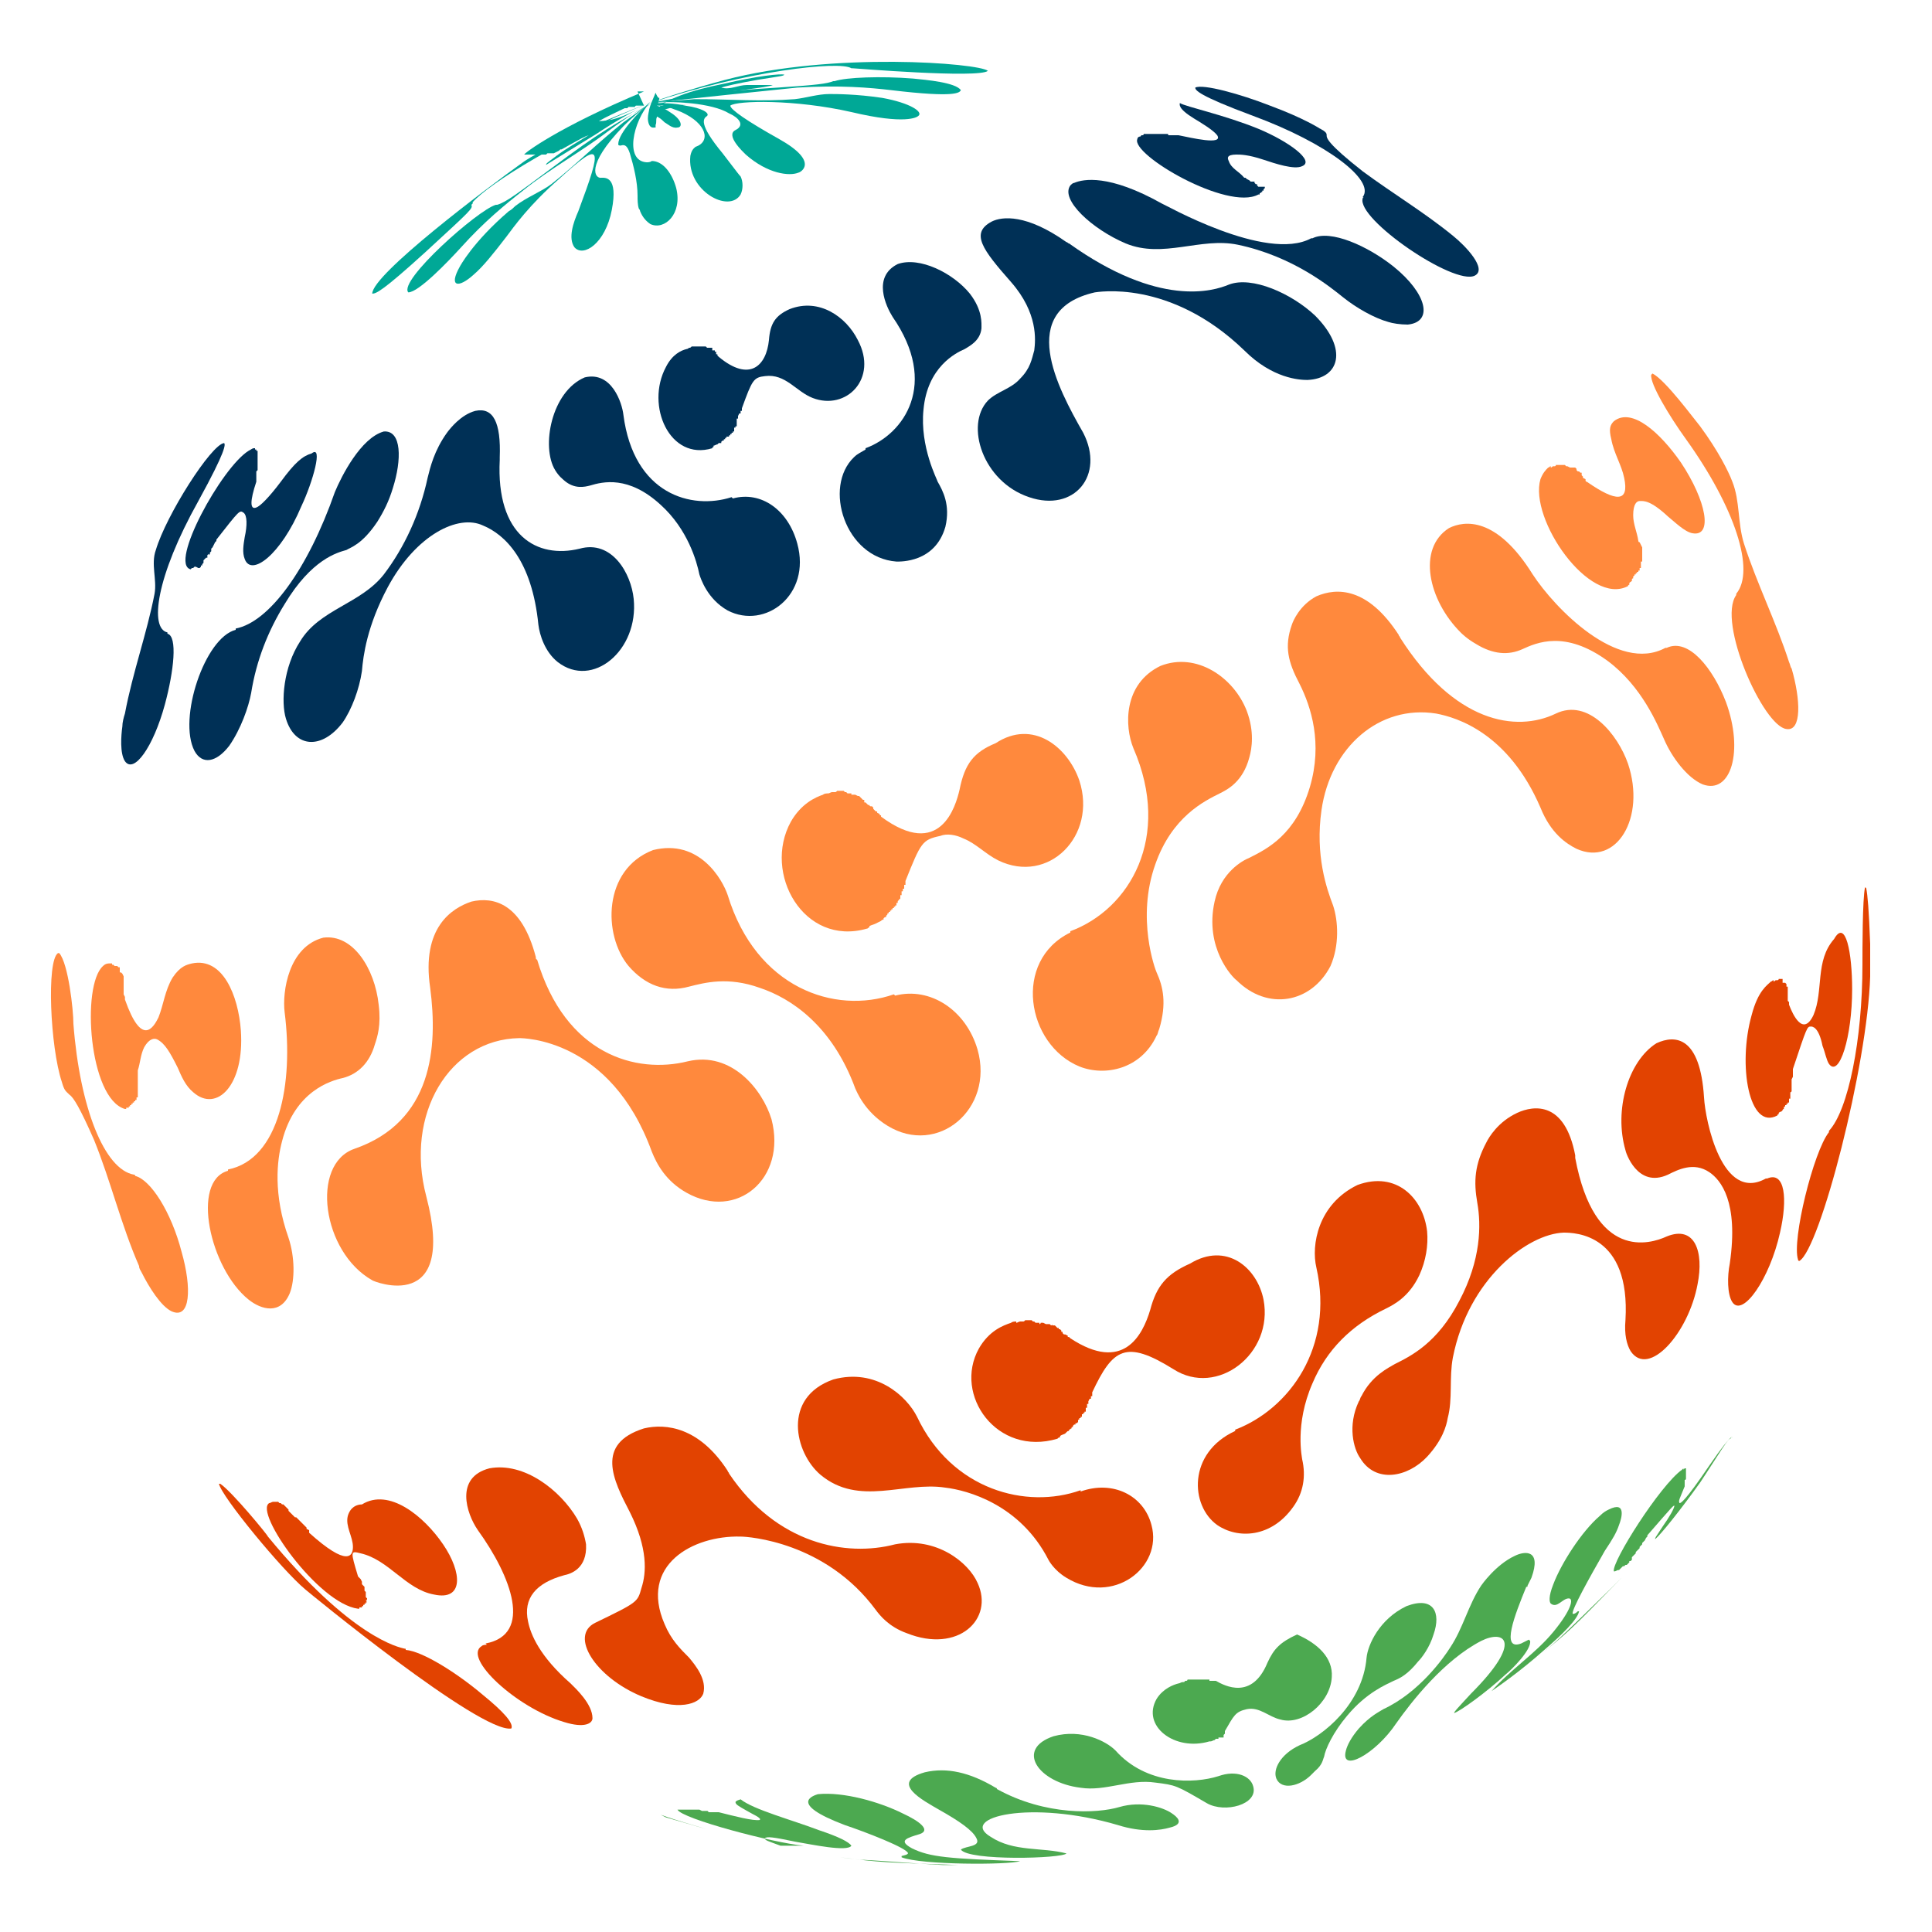 <?xml version="1.0" encoding="utf-8"?>
<!-- Generator: Adobe Illustrator 18.1.0, SVG Export Plug-In . SVG Version: 6.00 Build 0)  -->
<svg version="1.0" id="Layer_1" xmlns="http://www.w3.org/2000/svg" xmlns:xlink="http://www.w3.org/1999/xlink" x="0px" y="0px"
	 viewBox="0 0 150 150" enable-background="new 0 0 150 150" xml:space="preserve">
<g>
	<path fill="#4CA950" d="M103.4,130.2c-0.1,2-2.3,3.8-4,3.3c-0.9-0.2-1.6-1-2.6-0.8c-0.9,0.2-1,0.5-1.7,1.7c0,0,0,0,0,0l0,0.1
		c0,0,0,0,0,0l0,0.1c0,0,0,0,0,0l-0.1,0.1l0,0c0,0,0,0,0,0l0,0c0,0,0,0,0,0l0,0c0,0,0,0,0,0c0,0,0,0,0,0l0,0.1l0,0l0,0.1l0,0l0,0
		c0,0-0.1,0-0.1,0l0,0l0,0l0,0l0,0c0,0,0,0,0,0l0,0c0,0,0,0,0,0c0,0,0,0,0,0c0,0-0.1,0-0.1,0c0,0,0,0,0,0c0,0,0,0,0,0l0,0
		c0,0-0.1,0-0.1,0c0,0,0,0,0,0c0,0,0,0,0,0c0,0,0,0,0,0c0,0-0.1,0-0.1,0c0,0,0,0,0,0c0,0,0,0,0,0l0,0.1c0,0-0.1,0-0.1,0l0,0
		c0,0-0.1,0-0.1,0l-0.1,0.1c-0.1,0-0.2,0.1-0.3,0.1l0,0c0,0-0.1,0-0.1,0c-2.7,0.8-5.3-1.2-4.1-3.3c0.5-0.8,1.3-1.1,1.7-1.2
		c0.1,0,0.2-0.1,0.3-0.1c0,0,0,0,0,0c0.1,0,0.2,0,0.2-0.1l0.1,0c0,0,0.1,0,0.1-0.1l0.1,0c0,0,0.1,0,0.1,0l0.1,0c0,0,0.1,0,0.1,0
		l0.1,0c0,0,0,0,0,0l0.1,0c0,0,0,0,0,0l0.1,0c0,0,0,0,0,0c0,0,0,0,0,0c0,0,0.1,0,0.1,0l0.1,0l0.1,0c0,0,0,0,0.1,0l0.1,0l0.1,0
		c0,0,0.1,0,0.1,0l0,0c0,0,0,0,0,0c0,0,0,0,0,0c0,0,0,0,0.1,0l0.1,0l0.1,0c0,0,0,0,0,0c0,0,0,0.1,0,0.1l0,0l0.1,0c0,0,0,0,0,0
		s0,0,0.1,0c0,0,0,0,0,0l0.1,0c0,0,0,0,0,0l0,0l0.1,0l0.1,0c0,0,0,0,0,0l0,0c0,0,0,0,0,0c0.7,0.4,2.8,1.5,4-1.4
		c0.5-1.1,1-1.6,2.3-2.2C102.3,127.6,103.5,128.7,103.4,130.2"/>
	<path fill="#4CA950" d="M97.3,138.7c0.4,1.4-2.2,2.1-3.6,1.3c-2.4-1.4-2.4-1.4-4-1.6c-2-0.3-3.9,0.7-5.8,0.4c-3.3-0.4-5.1-3-2.1-4
		c2.2-0.6,4.1,0.4,4.8,1.1c2.4,2.7,6.1,2.6,8,2c0,0,0,0,0,0C96,137.4,97.1,137.9,97.3,138.7"/>
	<g>
		<path fill="#4CA950" d="M51.7,141.1l-0.4-0.2c1.7,0.6,2.9,0.9,3.5,1.1L51.7,141.1"/>
		<path fill="#4CA950" d="M73.2,144.8c1,0,1.6,0,2,0l-0.8,0c-5.8-0.2-6-0.2-9.2-0.6c1,0.1,1.4,0.2,1.8,0.2c0.1,0,0.1,0,0.1,0
			C69,144.5,71.1,144.7,73.2,144.8"/>
	</g>
	<path fill="#4CA950" d="M91,140.8c0.3,0.2,1.1,0.8-0.2,1.1c-0.7,0.2-2.1,0.4-4-0.2c-6.8-2-12.4-0.6-9.9,0.9c1.8,1.2,4,0.8,5.9,1.3
		c-0.3,0.4-7.6,0.6-8.2-0.3c0.4-0.3,1.6-0.2,1.2-0.9c-0.3-0.6-1.3-1.3-2.9-2.2c-1.2-0.7-3.9-2.1-1.1-2.9c1.7-0.4,3.5,0,5.5,1.2
		c0,0,0.1,0,0.1,0.1c3.8,2.1,7.8,1.9,9.5,1.4C88.6,139.8,90.3,140.3,91,140.8"/>
	<path fill="#4CA950" d="M63.6,142.1c1.5,0.5,2.3,0.9,2.5,1.2c-0.3,0.5-3.1-0.1-4.3-0.3c-1.9-0.4-2.2-0.4-2.4-0.3c0,0,0,0.1,0,0.1
		c0.1,0.1,0.1,0.1,1.2,0.5c0,0,0.1,0,0.1,0l0.1,0h0l0.2,0h0l0.1,0l0,0c0,0,0.1,0,0.1,0c0,0,0,0,0,0c0,0,0,0,0.1,0l0,0
		c0,0,0.1,0,0.1,0h0l0.1,0l0,0l0.1,0c0,0,0,0,0,0c0,0,0,0,0,0s0,0,0,0c0,0,0,0,0.1,0c0,0,0,0,0,0l0,0l0.1,0h0l0,0c0,0,0,0,0,0
		c0,0,0.1,0,0.1,0h0c0,0,0,0,0.1,0h0l0,0c0,0,0,0,0,0c0,0,0.1,0,0.1,0c0,0,0,0,0,0c0,0,0,0,0.1,0c0,0,0,0,0,0c0,0,0,0,0,0s0,0,0,0
		l0.1,0h0l0.1,0c0,0,0,0,0,0l0,0c0,0-0.1,0-0.1,0l0.1,0c0,0,0,0,0,0c-2.3-0.2-9.5-2.1-9.8-2.8c0.1,0,0.1,0,0.2,0c0,0,0.1,0,0.1,0
		c0,0,0,0,0.1,0c0,0,0.1,0,0.1,0l0.1,0c0,0,0,0,0.1,0l0.1,0c0,0,0,0,0,0l0.1,0c0,0,0,0,0,0l0.1,0c0,0,0,0,0,0l0.1,0h0l0.1,0h0
		c0,0,0,0,0,0c0,0,0,0,0.1,0l0.1,0l0.2,0h0l0.1,0l0.2,0.1c0,0,0,0,0,0c0,0,0.1,0,0.1,0c0,0,0,0,0,0c0,0,0,0,0.1,0h0l0.1,0l0.1,0h0
		c0,0,0.1,0,0.1,0.1h0l0.1,0c0,0,0,0,0.1,0h0c0,0,0.1,0,0.1,0l0.1,0c0,0,0,0,0,0c0,0,0,0,0.1,0l0.1,0l0.1,0c0,0,0,0,0.1,0l0,0
		c0,0,0,0,0,0c1.2,0.3,2.7,0.7,3.2,0.6c0,0,0-0.1,0-0.1c-0.2-0.2-0.3-0.2-1-0.6c-0.7-0.4-0.9-0.5-0.9-0.7c0.1-0.1,0.1-0.1,0.4-0.2
		C58.5,140.5,61.5,141.3,63.6,142.1"/>
	<path fill="#4CA950" d="M70.1,140.8c1.3,0.6,2.2,1.3,1.3,1.6c-1,0.3-1.7,0.5-0.6,1.1c1.4,0.7,2.9,0.8,8.4,1
		c-0.9,0.3-7.7,0.3-9.2-0.3c0,0,0-0.1,0-0.1c0,0,0.1,0,0.1,0c0,0,0,0-0.1,0c0.4-0.1,0.4-0.1,0.5-0.2c0-0.4-3.4-1.7-4.9-2.2
		c-4.5-1.7-2.4-2.3-2.1-2.4C65.5,139.1,68.3,139.9,70.1,140.8"/>
	<g>
		<path fill="#4CA950" d="M119.3,128.7c1.5-1.2,1.5-1.2,5.8-5.4l0.1-0.1c0.2-0.2,0.3-0.3,0.7-0.7
			C121.9,126.6,121.8,126.7,119.3,128.7"/>
		<path fill="#4CA950" d="M132,115.1c-1.5,2.1-3.1,4.1-3.5,4.4c0-0.1,0-0.1,0.6-1c0.5-0.7,0.9-1.4,0.9-1.6c-0.1,0-0.1,0-2.1,2.3
			c0,0,0,0,0,0.1l-0.1,0.1l0,0l-0.1,0.2l0,0l-0.1,0.1l-0.1,0.1c0,0,0,0,0,0.1c0,0,0,0,0,0c0,0,0,0-0.1,0.1l-0.1,0.1c0,0,0,0,0,0.1
			l0,0l-0.1,0.1l-0.1,0.1l-0.1,0.1c0,0,0,0,0,0c0,0,0,0,0,0.1c0,0,0,0,0,0l0,0c0,0,0,0,0,0l-0.1,0.1l-0.1,0.1c0,0,0,0,0,0l-0.1,0.1
			l0,0c0,0,0,0,0,0.1c0,0,0,0,0,0c0,0,0,0,0,0.1l0,0l-0.1,0.1l0,0c0,0,0,0,0,0c0,0,0,0-0.1,0c0,0,0,0,0,0.1c0,0,0,0,0,0
			c0,0,0,0-0.1,0.1c0,0,0,0,0,0l-0.1,0.1c0,0,0,0-0.1,0l-0.1,0.1c0,0,0,0-0.1,0l-0.1,0.1c0,0-0.1,0.1-0.1,0.1l-0.1,0.1
			c0,0,0,0-0.1,0c-0.2,0.1-0.2,0.1-0.3,0.1c-0.2-0.7,3.6-6.7,5.3-7.9c0,0,0.1-0.1,0.1-0.1c0,0,0,0,0,0.1c0,0,0.1-0.1,0.1-0.1l0,0
			c0,0,0,0,0.1,0l0,0c0,0,0,0,0,0l0,0l0,0l0,0c0,0,0,0,0,0l0,0.1c0,0,0,0,0,0l0,0c0,0,0,0,0,0c0,0,0,0,0,0.1c0,0,0,0,0,0l0,0l0,0.1
			l0,0l0,0.1l0,0.1c0,0,0,0,0,0c0,0,0,0,0,0.1l0,0c0,0,0,0,0,0.1c0,0,0,0,0,0l0,0l0,0.1c0,0,0,0,0,0c0,0,0,0.1-0.1,0.1l0,0l0,0
			c0,0,0,0,0,0l0,0c0,0,0,0,0,0.1l0,0.1l0,0c0,0,0,0,0,0.1l0,0.1l0,0c0,0,0,0,0,0s0,0,0,0c0,0,0,0,0,0.1c-0.4,1-0.5,1.1-0.4,1.3
			c0.1,0,0.4-0.1,2.3-2.9c1.1-1.6,1.4-1.9,1.6-2.1c0,0,0.1,0,0.1-0.1c0,0,0.1,0,0.1,0C134.3,111.4,133.4,113,132,115.1"/>
		<path fill="#4CA950" d="M119.9,128.1c-1.9,1.7-3.8,3-4.1,3.2c1.5-1.7,3.4-2.9,4.8-4.6c1.4-1.7,1.6-2.6,1.2-2.6
			c-0.5,0-0.9,0.8-1.4,0.4c-0.1-0.1-0.2-0.5,0.2-1.5c0.6-1.6,2.2-4.1,3.6-5.3c0.3-0.3,0.5-0.4,0.7-0.5c1.4-0.7,1,0.7,0.8,1.2
			c-0.2,0.6-0.5,1.1-1.1,2c-1.2,2.1-2.6,4.6-2.5,4.9c0.1,0,0.2,0,0.4-0.2c0,0,0,0,0,0c0,0,0.1,0,0.1,0c0,0,0,0,0,0
			C122.5,125.7,121.3,126.9,119.9,128.1"/>
		<path fill="#E24301" d="M145.2,75.8c-0.2,6.9-3.9,21.2-5.5,22.1c0,0-0.1,0-0.1-0.1c-0.5-1.5,1.2-8.4,2.4-9.9c0,0,0-0.1,0-0.1
			c1.5-1.6,2.6-7.1,2.6-12.9c0-1.2,0-5.1,0.2-6c0,0,0.1,0,0.1,0.1c0.1,0.5,0.2,1.6,0.3,4.3L145.2,75.8"/>
		<path fill="#E24301" d="M138.2,95.7c-0.8,3.6-2.9,6.6-3.7,5.4c-0.4-0.6-0.4-2-0.2-3c0.7-4.8-0.7-6.5-1.6-7.1
			c-1.2-0.8-2.4-0.2-3.2,0.2c-2.4,1.1-3.3-1.8-3.3-1.9c-0.9-3.1,0.2-6.9,2.4-8.3c1.5-0.7,3.4-0.5,3.7,4.2c0.1,1.8,1.4,8.2,4.8,6.3
			c0.1,0,0.1,0,0.1,0C138.6,90.9,138.8,93.1,138.2,95.7"/>
		<path fill="#E24301" d="M143.8,76.8c0,3.7-1,6.9-1.8,5.8c-0.2-0.3-0.3-0.9-0.5-1.4c-0.3-1.5-0.8-1.5-0.9-1.5c-0.3,0-0.3,0-1.4,3.3
			c0,0,0,0.1,0,0.1l0,0.2c0,0,0,0,0,0l0,0.3l0,0l-0.1,0.2l0,0.1c0,0,0,0.1,0,0.1c0,0,0,0,0,0c0,0,0,0.1,0,0.1l0,0.1c0,0,0,0.1,0,0.1
			c0,0,0,0,0,0l0,0.1l0,0.1l0,0.1c0,0,0,0,0,0c0,0,0,0.1,0,0.1c0,0,0,0.1-0.1,0.1c0,0,0,0,0,0.1l0,0l0,0.1l0,0.1c0,0,0,0,0,0l0,0.1
			l0,0c0,0,0,0.1,0,0.1c0,0,0,0-0.1,0c0,0,0,0.1,0,0.1c0,0,0,0,0,0l0,0.1c0,0,0,0,0,0c0,0,0,0.1,0,0.1c0,0,0,0-0.1,0
			c0,0,0,0.1,0,0.1c0,0,0,0-0.1,0c0,0,0,0,0,0.1c0,0,0,0-0.1,0l0,0.1c0,0-0.1,0-0.1,0.1l0,0.1c0,0-0.1,0-0.1,0.1l-0.1,0.1
			c-0.1,0-0.2,0.1-0.2,0.1l0,0.1c0,0-0.1,0-0.1,0.1c-2.2,1.2-3.1-3.9-2-7.8c0.5-1.9,1.2-2.3,1.5-2.6c0.1,0,0.1-0.1,0.2-0.1
			c0,0,0,0,0,0.1c0.1,0,0.1-0.1,0.2-0.1l0.1,0c0,0,0.1,0,0.1-0.1l0.1,0c0,0,0,0,0.1,0l0,0c0,0,0,0,0.1,0l0,0.1c0,0,0,0,0,0l0,0.1
			c0,0,0,0,0,0l0,0c0,0,0,0,0,0c0,0,0,0.1,0,0.1c0,0,0,0,0.1,0l0.1,0l0.1,0.1c0,0,0,0,0,0l0,0.1l0,0l0,0.1c0,0,0,0,0.1,0
			c0,0,0,0.1,0,0.1c0,0,0,0,0,0c0,0,0,0.1,0,0.1c0,0,0,0,0,0l0,0.1l0,0.1c0,0,0,0,0,0c0,0,0,0.1,0,0.2c0,0,0,0,0,0l0,0.1
			c0,0,0,0.1,0,0.1c0,0,0,0,0,0c0,0,0,0.1,0,0.1l0,0.1l0,0c0,0,0,0.1,0,0.1l0.1,0.1c0,0,0,0,0,0.1c0,0,0,0,0,0c0,0,0,0.1,0,0.1
			c0.3,0.8,1.1,2.5,1.9,0.8c0.8-1.9,0.1-4.2,1.6-5.9C143.3,71.3,143.8,74,143.8,76.8"/>
		<path fill="#FF893D" d="M134,54.5c1.4,3.8,0.4,7.2-1.8,6.4c-1.2-0.5-2.4-2.1-3-3.5c-0.5-1.1-1.7-4.1-4.4-6.1
			c-3.3-2.4-5.5-1.4-6.6-0.9c-1.1,0.5-2.3,0.4-3.6-0.4c-0.7-0.4-1.1-0.8-1.2-0.9c-2.5-2.5-3.4-6.5-0.9-8.1c1.2-0.6,3.7-0.9,6.5,3.6
			c1.7,2.6,6.6,7.7,10.3,5.7c0.1,0,0.1,0,0.1,0C131.1,49.5,133,51.9,134,54.5"/>
		<path fill="#FF893D" d="M130.5,35.9c2,3,2.5,5.8,0.9,5.5c-0.6-0.1-1.4-0.9-1.9-1.3c-1.4-1.3-1.9-1.2-2.2-1.2
			c-0.2,0-0.5,0.2-0.5,1.1c0,0.7,0.3,1.3,0.4,2c0,0,0,0.1,0.1,0.1l0.1,0.2l0,0l0.1,0.2c0,0,0,0,0,0l0,0.2l0,0.1c0,0,0,0.1,0,0.1
			c0,0,0,0,0,0c0,0,0,0.1,0,0.1l0,0.1c0,0,0,0,0,0.1c0,0,0,0,0,0l0,0.1l0,0.1l0,0.1c0,0,0,0,0,0c0,0,0,0.1,0,0.1c0,0,0,0-0.1,0
			c0,0,0,0,0,0.1c0,0,0,0,0,0l0,0.1l0,0.1c0,0,0,0,0,0v0.1c0,0,0,0,0,0c0,0,0,0.1,0,0.1c0,0,0,0-0.1,0c0,0,0,0,0,0.1l0,0v0.1
			c0,0,0,0-0.1,0c0,0,0,0,0,0.1c0,0,0,0-0.1,0c0,0,0,0,0,0.1c0,0,0,0-0.1,0c0,0,0,0.1,0,0.1c0,0,0,0-0.1,0l0,0.1c0,0-0.1,0-0.1,0.1
			l0,0.1c0,0-0.1,0-0.1,0.1l0,0.1c-0.1,0.1-0.2,0.1-0.2,0.2l0,0.1c0,0-0.1,0-0.1,0.1c-3,1.6-7.7-5.2-6.8-8.3
			c0.2-0.5,0.4-0.7,0.6-0.9c0.1,0,0.1-0.1,0.2-0.1c0,0,0,0,0,0.1c0.1,0,0.1-0.1,0.2-0.1l0.1,0c0,0,0.1,0,0.1-0.1l0.1,0
			c0,0,0,0,0.1,0l0.1,0c0,0,0,0,0.1,0l0.1,0c0,0,0,0,0,0l0.1,0l0,0l0.1,0c0,0,0,0,0,0c0,0,0,0,0.1,0.1c0,0,0,0,0,0l0.1,0l0.2,0.1
			c0,0,0,0,0,0l0.1,0l0.1,0l0.1,0c0,0,0,0,0.1,0c0,0,0,0,0.1,0.1c0,0,0,0,0,0c0,0,0,0,0,0.1c0,0,0,0,0,0l0.1,0.1l0.1,0c0,0,0,0,0,0
			c0,0,0.1,0.1,0.1,0.1c0,0,0,0,0,0l0.1,0c0,0,0,0,0,0.1l0,0c0,0,0,0,0,0.1l0.1,0.1c0,0,0,0,0,0c0,0,0,0,0,0.1l0.2,0.1
			c0,0,0,0,0,0.1c0,0,0,0,0,0c0,0,0,0.1,0.1,0.1c2.3,1.6,3.3,1.6,2.9-0.3c-0.2-1-0.8-1.9-1-3c-0.2-0.8-0.1-1.1,0.2-1.4
			C126.7,31.6,128.9,33.6,130.5,35.9"/>
		<path fill="#003056" d="M98.6,8.2c2.7,1,3.9,1.8,3.9,1.8c0.1,0,0.1,0.1,0.2,0.1c0.3,0.2,0.3,0.3,0.3,0.4c0,0.2,0,0.6,2.8,2.8
			c2.3,1.7,4.8,3.2,7,5c1,0.8,2.7,2.6,1.7,3.1c-1.6,0.8-9.2-4.4-8.7-6c0,0,0-0.1,0.1-0.1c0,0,0,0-0.1,0c1-1.3-2.8-4.2-8.5-6.3
			c-4.3-1.6-4.5-2-4.5-2.2C93.4,6.5,96.3,7.3,98.6,8.2"/>
		<path fill="#003056" d="M97.7,10c2.4,1,4.4,2.5,3.4,2.9c-0.6,0.3-2.1-0.2-3-0.5C96.9,12,96.3,12,96,12c-0.8,0-0.7,0.3-0.6,0.5
			c0.2,0.6,0.8,0.8,1.2,1.3c0,0,0,0,0.1,0l0.1,0.1c0,0,0,0,0,0l0.2,0.1c0,0,0,0,0,0l0.1,0.1l0,0c0,0,0,0,0.1,0c0,0,0,0,0,0
			c0,0,0,0,0.1,0l0,0c0,0,0,0,0.1,0c0,0,0,0,0,0l0,0.1l0,0l0.1,0.1c0,0,0,0,0,0c0,0,0,0,0.1,0c0,0,0,0,0,0c0,0,0,0,0,0c0,0,0,0,0,0
			l0,0.1l0.1,0.1l0,0l0,0l0,0c0,0,0,0,0.1,0c0,0,0,0,0,0c0,0,0,0,0.1,0l0,0l0,0c0,0,0,0,0,0c0,0,0,0,0.1,0c0,0,0,0,0,0
			c0,0,0,0,0.1,0c0,0,0,0,0,0c0,0,0,0,0.1,0c0,0,0,0,0,0l0,0.1c0,0,0,0-0.1,0.1l0,0.1c0,0,0,0-0.1,0l0,0.1c-0.1,0-0.1,0.1-0.2,0.1
			l0,0.1c0,0,0,0-0.1,0c-2.4,1.3-9.9-3.1-9.4-4.3c0-0.1,0.1-0.2,0.2-0.2c0,0,0.1,0,0.1-0.1c0,0,0,0,0.1,0c0,0,0.1,0,0.1-0.1l0.1,0
			c0,0,0,0,0.1,0h0.1c0,0,0,0,0,0l0.1,0c0,0,0,0,0,0l0.1,0l0,0l0.1,0l0,0l0.1,0l0,0c0,0,0,0,0.1,0l0,0h0.1l0.2,0c0,0,0,0,0,0l0.1,0
			l0.1,0l0.1,0c0,0,0,0,0,0c0,0,0.1,0,0.1,0c0,0,0,0,0,0c0,0,0.1,0,0.1,0l0,0l0.1,0l0.1,0c0,0,0,0,0,0c0.1,0,0.1,0,0.1,0.1
			c0,0,0,0,0,0l0.1,0c0,0,0,0,0,0c0,0,0,0,0,0c0,0,0.1,0,0.1,0l0.1,0l0,0c0,0,0,0,0.1,0l0.2,0c0,0,0,0,0.1,0c0,0,0,0,0,0
			c0,0,0,0,0.1,0c1,0.2,3.5,0.8,3,0c-0.3-0.4-1.3-1-1.8-1.3c-1.3-0.8-1.1-1.1-1.1-1.2C92.1,8.3,95,8.9,97.7,10"/>
		<path fill="#003056" d="M108.2,20.7c2.6,2.1,3.1,4.3,1.1,4.5c-0.6,0-1.2-0.1-1.5-0.2c-1.1-0.3-2.5-1.1-3.5-1.9
			c-1-0.8-3.9-3.2-8.2-4.1c-2.9-0.6-5.8,1.1-8.7-0.1c-2.6-1.1-5.1-3.4-4.3-4.5c0.1-0.1,0.2-0.2,0.3-0.2c0.7-0.3,2.7-0.7,6.8,1.6
			c0.1,0,8.1,4.6,11.6,2.7c0.1,0,0.1,0,0.1,0C103.3,17.8,106.2,19.1,108.2,20.7"/>
		<path fill="#00A896" d="M56.3,6.2C64.7,4,76,4.9,76.7,5.5C76,6.1,66.3,5.3,66.2,5.3c0,0-0.1,0-0.1,0C65.2,4.7,57.9,5.5,50.5,8
			C51.5,7.6,53.7,6.9,56.3,6.2"/>
		<path fill="#00A896" d="M70.9,6.1c1,0.1,3.3,0.3,3.7,0.9c-0.1,0.2-0.4,0.6-5.4,0c-1.7-0.2-4-0.4-7.3-0.2c-0.1,0-10.6,1.1-11.4,1.2
			c3.4-0.7,5.1-0.9,9.9-1.2c3-0.2,3.8-0.3,4.3-0.5c0,0,0.1,0,0.1,0C65.7,6,68.4,5.9,70.9,6.1"/>
		<path fill="#00A896" d="M56.2,6.5c2.6-0.6,4.4-0.8,4.7-0.7c-0.1,0.1-0.2,0.1-2.1,0.4c-1.7,0.3-2.5,0.5-2.8,0.6
			c0.7,0.2,1.3-0.2,2-0.2c0,0,0.1,0,0.1,0l0.2,0h0l0.2,0c0,0,0,0,0,0l0.1,0l0.1,0c0,0,0.1,0,0.1,0c0,0,0,0,0,0c0,0,0.1,0,0.1,0
			l0.1,0c0,0,0.1,0,0.1,0h0l0.1,0H59l0.1,0c0,0,0,0,0,0c0,0,0,0,0.1,0c0,0,0,0,0,0c0,0,0,0,0.1,0l0,0l0.1,0l0.1,0h0h0.1h0
			c0,0,0.1,0,0.1,0c0,0,0,0,0,0c0,0,0.1,0,0.1,0h0h0.1l0,0c0,0,0.1,0,0.1,0l0,0c0,0,0.1,0,0.1,0l0,0c0,0,0,0,0.1,0c0,0,0,0,0,0h0.1
			c0,0,0,0,0,0h0.1c0,0,0,0,0,0H60c0,0,0,0,0,0H60c0,0,0,0,0,0c-0.2,0.1-0.9,0.2-2.4,0.4c-1.9,0.2-4.4,0.5-7,1.2l0,0l0.1,0l0,0
			l0.1,0l0,0l0.1,0l0,0c0,0,0.1,0,0.1,0l0,0l0.1,0l0.1,0l0,0l0.1,0l0.1,0l0.1,0l0,0c0,0,0.1,0,0.1,0l0,0c0,0,0,0,0.1,0l0,0l0.1,0
			l0.1,0l0,0c0,0,0.1,0,0.1,0l0,0l0.1,0c0,0,0,0,0,0l0,0c0,0,0.1,0,0.1,0l0.1,0l0,0c0,0,0,0,0.1,0l0.2,0c0,0,0,0,0,0l0,0
			c0,0,0,0,0.1,0c0.8-0.2,1.5-0.3,2.3-0.5c-0.2,0-2.3,0.5-4.2,1C51.5,7.7,53.7,7,56.2,6.5"/>
		<path fill="#4CA950" d="M111.3,126.9c-0.3,1-0.9,1.8-1.2,2.1c-0.8,1-1.4,1.3-1.9,1.5c-0.6,0.3-2.1,0.9-3.6,2.7
			c-1.1,1.3-1.7,2.6-1.8,3.2c-0.1,0.2-0.1,0.6-0.7,1.1c-0.1,0.1-0.2,0.2-0.3,0.3c-0.9,0.9-2.3,1.2-2.7,0.3c-0.3-0.7,0.3-1.9,1.8-2.6
			c0,0,0,0,0,0c1.8-0.7,4.9-3.2,5.2-6.8c0.1-1,1-3,3.1-4C111.3,123.9,111.9,125.2,111.3,126.9"/>
		<path fill="#4CA950" d="M116.9,130c-1.5,1.4-3.6,2.9-4,3c0-0.1,0.1-0.2,1.3-1.5c4.1-4.1,2.6-5,0.8-4.1c-2.9,1.5-5.4,4.7-6.6,6.4
			c-1.6,2.4-4.4,3.9-3.9,2.1c0.1-0.4,0.4-1,1-1.7c0.9-1,1.6-1.3,1.9-1.5c2.8-1.3,4.7-4,5.2-4.8c1-1.5,1.4-3.3,2.4-4.8
			c0,0,1.1-1.6,2.6-2.3c0.8-0.4,2.1-0.5,1.3,1.7c-0.1,0.2-0.2,0.4-0.3,0.6c0,0.1,0,0.1-0.1,0.1c-0.9,2.2-2,5-0.4,4.4
			c0.2-0.1,0.4-0.2,0.6-0.3c0,0,0.1,0.1,0.1,0.1C118.9,128.1,117.4,129.6,116.9,130"/>
		<path fill="#E24301" d="M131.8,99.7c-0.7,3.8-3.8,7.3-5.2,5.2c-0.3-0.5-0.5-1.3-0.4-2.4c0.4-6.7-3.9-6.8-4.8-6.8
			c-2.8,0.1-7.4,3.6-8.6,9.7c-0.3,1.6,0,3.2-0.4,4.7c-0.1,0.6-0.4,1.7-1.6,3c-1.5,1.6-4,2.1-5.2,0.1c-0.5-0.7-1-2.5-0.1-4.4
			c0.1-0.1,0.1-0.3,0.2-0.4c0.8-1.6,2.1-2.2,2.6-2.5c1.2-0.6,3.3-1.6,5-4.9c1.7-3.2,1.7-5.9,1.4-7.6c-0.3-1.7-0.2-3,0.7-4.7
			c0.2-0.4,0.9-1.6,2.4-2.3c1.3-0.6,3.7-0.9,4.5,3.3c0,0.1,0,0.1,0,0.2c1.5,8,5.8,6.7,7.1,6.1C131.6,95.1,132.3,97.2,131.8,99.7"/>
		<path fill="#E24301" d="M110.8,95.6c0.1,1.1-0.1,2.3-0.6,3.4c-0.8,1.7-2,2.3-2.6,2.6c-2.7,1.3-4.6,3.2-5.7,5.8
			c-1.4,3.2-0.8,5.8-0.8,5.9c0.3,1.3,0.1,2.6-0.7,3.7c-1.7,2.4-4.3,2.5-5.9,1.4c-2.1-1.5-2.3-5.6,1.4-7.3c0,0,0,0,0-0.1
			c4.2-1.6,7.7-6.4,6.3-12.6c-0.4-1.7,0.1-4.9,3.2-6.4C108.4,90.9,110.5,93,110.8,95.6"/>
		<path fill="#E24301" d="M98.1,100.9c0.8,4.2-3.6,7.6-7,5.4c-3.7-2.3-4.7-1.6-6.3,1.8c0,0,0,0,0,0.1l0,0.2c0,0,0,0-0.1,0l0,0.2
			c0,0-0.1,0-0.1,0l-0.1,0.2l0,0.1c0,0,0,0.1,0,0.1c0,0,0,0-0.1,0c0,0,0,0.1,0,0.1l0,0.1c0,0,0,0,0,0.1c0,0-0.1,0-0.1,0l0,0.1l0,0.1
			l0,0.1c0,0,0,0-0.1,0c0,0,0,0,0,0.1c0,0-0.1,0-0.1,0c0,0,0,0,0,0.1c0,0,0,0-0.1,0l0,0.1l0,0.1c0,0,0,0-0.1,0l0,0.1c0,0,0,0-0.1,0
			c0,0,0,0.1,0,0.1c0,0-0.1,0-0.1,0.1c0,0,0,0,0,0.1c0,0,0,0,0,0l-0.1,0.1c0,0-0.1,0-0.1,0c0,0,0,0.1,0,0.1c0,0-0.1,0-0.1,0
			c0,0,0,0,0,0c0,0-0.1,0.1-0.1,0.1c0,0,0,0,0,0.1c0,0-0.1,0-0.1,0l0,0.1c-0.1,0-0.1,0.1-0.2,0.1l0,0.1c-0.1,0-0.1,0-0.2,0.1
			l-0.1,0.1c-0.2,0.1-0.3,0.1-0.4,0.2l0,0.1c-0.1,0-0.1,0-0.2,0.1c-4.7,1.4-8.1-3.4-6.1-7c0.8-1.4,1.9-1.8,2.5-2
			c0.1-0.1,0.3-0.1,0.4-0.1c0,0,0,0,0,0.1c0.1,0,0.2-0.1,0.3-0.1l0.2,0c0.1,0,0.1,0,0.2-0.1l0.2,0c0,0,0.1,0,0.1,0l0.1,0
			c0,0,0.1,0,0.1,0l0.1,0.1c0,0,0,0,0.1,0l0.1,0.1c0,0,0.1,0,0.1,0l0.1,0c0,0,0,0,0.1,0c0,0,0,0,0,0.1c0,0,0.1,0,0.1-0.1l0.2,0
			l0.2,0.1c0,0,0.1,0,0.1,0l0.1,0l0.1,0l0.1,0.1c0,0,0.1,0,0.1-0.1c0,0,0,0.1,0,0.1c0,0,0,0,0.1,0c0,0,0,0,0,0c0,0,0.1,0,0.1,0
			l0.1,0.1l0.1,0.1c0,0,0.1,0,0.1,0c0,0.1,0,0.1,0.1,0.1c0,0,0,0,0,0l0.1,0.1c0,0,0,0,0,0.1c0,0,0,0,0.1,0c0,0,0,0.1,0,0.1l0.1,0.1
			c0,0,0,0,0.1,0c0,0,0,0,0,0l0.2,0.1c0,0,0,0,0,0.1c0,0,0.1,0,0.1,0c0,0,0,0,0.1,0.1c4.1,2.7,5.6-0.2,6.2-2.2
			c0.5-1.9,1.3-2.8,3.1-3.6C95.2,96.4,97.6,98.4,98.1,100.9"/>
		<path fill="#E24301" d="M89.4,118.4c0.9,3.3-3,6.3-6.6,4.1c-1-0.6-1.4-1.4-1.4-1.4c-2.2-4.3-6.3-5.4-8-5.6c-3.2-0.5-6.7,1.5-9.7-1
			c-2-1.7-3-6,1-7.4c3.3-0.9,5.7,1.3,6.5,2.9c2.7,5.7,8.5,7.2,12.7,5.7c0,0,0,0,0,0.1C86.4,114.9,88.8,116.1,89.4,118.4"/>
		<path fill="#FF893D" d="M96.8,55.2c0.6,1.6,0.4,2.9,0.2,3.6c-0.5,1.9-1.7,2.5-2.3,2.8c-1.2,0.6-3.7,1.8-5,5.5
			c-1.5,4.2,0,8.2,0.1,8.4c0.5,1.1,0.8,2.4,0.2,4.4c-0.1,0.2-0.1,0.4-0.2,0.5c-1.2,2.6-4,3.2-6,2.4c-4.1-1.7-5.2-8.2-0.7-10.4
			c0,0,0-0.1,0-0.1c4.6-1.7,7.9-7.3,4.9-14.2c-0.7-1.7-0.8-5,2.1-6.4C92.9,50.6,95.8,52.6,96.8,55.2"/>
		<path fill="#003056" d="M61.9,42.2c1.1,4-2.5,6.7-5.4,5.2c-1.6-0.9-2.1-2.5-2.2-2.8c-0.2-1-0.9-3.5-3-5.4
			c-2.5-2.3-4.5-1.8-5.5-1.5c-0.4,0.1-1.2,0.3-2-0.4c-0.1-0.1-0.4-0.3-0.7-0.8c-1.1-1.8-0.3-6.1,2.3-7.2c2.1-0.5,2.9,2,3,2.9
			c0.8,6.2,5.3,7.4,8.4,6.4c0,0,0,0,0.1,0.1C59.1,38.1,61.2,39.6,61.9,42.2"/>
		<path fill="#003056" d="M102.1,24.5c2.6,2.6,1.9,4.9-0.6,5c-0.6,0-2.7-0.1-4.9-2.3c-5.8-5.6-11.5-4.5-11.6-4.5
			c-6.1,1.4-2.9,7.4-0.9,10.9c1.7,3.3-0.7,6.2-4.2,5c-3.6-1.2-5-5.6-3.2-7.5c0.7-0.7,1.8-0.9,2.5-1.7c0.8-0.8,0.9-1.5,1.1-2.2
			c0.1-0.8,0.3-2.9-1.8-5.3c-2.2-2.5-3.2-3.8-1.5-4.7c0.8-0.4,2.7-0.6,5.8,1.6c0.1,0,0.1,0.1,0.2,0.1c7,5,11.2,3.7,12.4,3.2
			C97.2,21.4,100.3,22.8,102.1,24.5"/>
		<path fill="#003056" d="M75.3,22.8c1,1.3,0.9,2.3,0.9,2.7c-0.1,1-1,1.4-1.3,1.6c-0.7,0.3-2.9,1.4-3.2,4.7
			c-0.3,2.9,1.1,5.5,1.1,5.6c0.4,0.7,1,1.8,0.6,3.5c-0.8,2.8-3.5,2.7-3.8,2.7c-4-0.3-5.7-5.8-3.3-8.1c0.3-0.3,0.6-0.4,0.9-0.6
			c0,0,0,0,0-0.1c3-1.1,5.7-5,2.1-10.2c-0.5-0.8-1.6-3.1,0.4-4.1C71.4,19.9,74,21.2,75.3,22.8"/>
		<path fill="#003056" d="M66.6,26.4c1.6,3-0.9,5.5-3.5,4.5c-1.3-0.5-2.1-1.9-3.7-1.7c-0.9,0.1-1,0.3-1.8,2.5c0,0,0,0,0,0l0,0.2
			c0,0,0,0-0.1,0l0,0.2c0,0,0,0-0.1,0l-0.1,0.2l0,0.1c0,0,0,0,0,0.1c0,0,0,0-0.1,0c0,0,0,0,0,0.1l0,0.1c0,0,0,0,0,0.1c0,0,0,0,0,0
			l0,0.1l0,0.1l0,0.1c0,0,0,0-0.1,0c0,0,0,0,0,0.1c0,0-0.1,0-0.1,0c0,0,0,0,0,0.1c0,0,0,0,0,0l0,0.1l0,0.1c0,0,0,0-0.1,0l0,0.1
			c0,0,0,0-0.1,0c0,0,0,0,0,0.1c0,0-0.1,0-0.1,0c0,0,0,0,0,0.1c0,0,0,0-0.1,0l0,0.1c0,0-0.1,0-0.1,0c0,0,0,0,0,0c0,0-0.1,0-0.1,0
			c0,0,0,0,0,0.1c0,0-0.1,0-0.1,0c0,0,0,0,0,0.1c0,0-0.1,0-0.1,0l0,0.1c-0.1,0-0.1,0-0.2,0.1l0,0.1c-0.1,0-0.1,0-0.2,0l-0.1,0.1
			c-0.1,0-0.2,0.1-0.3,0.1l0,0.1c0,0-0.1,0-0.1,0.1c-3.3,1-5.2-3.3-3.6-6.3c0.5-1,1.2-1.3,1.6-1.4c0.1,0,0.2-0.1,0.2-0.1
			c0,0,0,0,0,0c0.1,0,0.1,0,0.2-0.1l0.1,0c0,0,0.1,0,0.1,0l0.1,0c0,0,0.1,0,0.1,0l0.1,0c0,0,0.1,0,0.1,0l0.1,0c0,0,0,0,0,0l0.1,0
			l0,0l0.1,0c0,0,0,0,0,0c0,0,0,0,0,0c0,0,0.1,0,0.1,0l0.1,0l0.1,0.1l0,0l0.1,0l0.1,0l0.1,0c0,0,0.1,0,0.1,0c0,0,0,0,0,0.1
			c0,0,0,0,0,0c0,0,0,0,0,0.1c0,0,0,0,0,0l0.1,0l0.1,0c0,0,0,0,0,0c0,0,0,0.1,0,0.1c0,0,0,0,0,0l0.1,0c0,0,0,0,0,0.1c0,0,0,0,0,0
			c0,0,0,0,0,0.1l0.1,0c0,0,0,0,0,0c0,0,0,0,0,0.1l0.1,0.1c0,0,0,0,0,0c0,0,0,0,0,0c0,0,0,0,0,0c2.4,2,3.7,0.7,3.9-1.3
			c0.1-1.3,0.5-1.9,1.6-2.4C63.6,23.1,65.7,24.6,66.6,26.4"/>
		<path fill="#00A896" d="M53.2,8.2c1.4,0.2,1.9,0.6,1.7,0.8c-0.3,0.2-0.7,0.6,1.2,2.9c1.3,1.7,1.3,1.7,1.4,1.8c0.2,0.4,0.2,1,0,1.4
			c-0.9,1.5-4.2-0.3-3.9-3c0.1-0.5,0.3-0.6,0.4-0.7c0,0,0,0,0,0c1.2-0.4,0.9-1.8-1.1-2.7c0,0-1.4-0.6-2.4-0.7
			C51.6,8,52.3,8,53.2,8.2"/>
		<path fill="#00A896" d="M52.5,14.6c0.5,2-0.9,3.3-2,2.8c-0.3-0.2-0.6-0.5-0.8-1c0-0.1-0.1-0.2-0.1-0.2c-0.1-0.3-0.1-0.7-0.1-1
			c0-1.1-0.3-2.3-0.6-3.3c-0.2-0.6-0.4-0.7-0.7-0.6c-0.1,0-0.2,0-0.2-0.1c0-0.9,1.7-2.6,2.5-3.3c-1.4,1.6-2,4.6-0.3,4.7
			c0.1,0,0.3,0,0.4-0.1c0,0,0,0,0,0C51.5,12.5,52.2,13.5,52.5,14.6"/>
		<path fill="#00A896" d="M68.5,7.6C70.7,8,71.7,8.7,71.3,9c-0.1,0.1-1,0.7-5.2-0.3c-4.4-1-8.9-0.9-9.4-0.5c0,0.3,1.3,1.2,3.8,2.6
			c3.2,1.8,1.6,2.6,1.5,2.6c-0.7,0.3-2.4,0.1-4.1-1.4c-0.2-0.2-1.6-1.5-0.8-1.9c0.8-0.4,0.2-1-0.5-1.3C55.3,8,52.2,7.8,50.5,8
			c1.7-0.2,2.3-0.2,3.4-0.3c0.1,0,0.1,0,0.2,0c2.5,0,5,0.2,7.6,0c0.9-0.1,1.8-0.4,2.7-0.4C64.9,7.3,66.5,7.3,68.5,7.6"/>
		<path fill="#00A896" d="M52,8.7c1,0.6,1,1.2,0.6,1.2c-0.4,0.1-0.8-0.3-1-0.4c-0.1-0.1-0.3-0.3-0.5-0.4C51,9,51,9.1,51,9.1
			c-0.1,0.2,0,0.4-0.1,0.6l0,0v0c0,0,0,0,0,0l0,0.1l0,0l0,0.1l0,0c0,0,0,0,0,0c0,0,0,0,0,0c0,0,0,0,0,0v0l0,0h0l0,0l0,0l0,0l0,0l0,0
			c0,0,0,0,0,0s0,0,0,0l0,0v0l0,0l0,0l0,0h0c0,0,0,0,0,0c0,0,0,0,0,0v0l0,0l0,0c0,0,0,0,0,0l0,0c0,0,0,0,0,0v0c0,0,0,0,0,0l0,0l0,0
			l0,0c0,0,0,0,0,0l0,0c0,0,0,0,0,0l0,0c0,0-0.1,0-0.1,0l0,0c0,0,0,0,0,0c-0.5,0.1-0.5-0.7-0.5-0.7c0-0.3,0.1-0.6,0.1-0.7
			c0.1-0.4,0.3-0.8,0.5-1.3v0l0,0v0l0,0v0l0,0v0l0,0v0l0,0v0l0,0l0,0v0v0l0,0h0c0,0,0,0,0,0v0l0,0l0,0v0l0,0l0,0c0,0,0,0,0,0v0l0,0
			l0,0l0,0v0l0,0l0,0l0,0l0,0l0,0l0,0c0,0,0,0,0,0c0.2,0.5,0.3,0.4,0.3,0.4C51,8.6,50.8,8.2,50.5,8C51,8.2,51.6,8.4,52,8.7"/>
		<path fill="#E24301" d="M37.5,131.6c1.6,1.3,2.4,2.2,2.2,2.6c-2.4,0.4-15.9-10.7-16-10.8c-1.8-1.5-6.5-7.2-6.7-8.2
			c0,0,0.1,0,0.1,0c0.9,0.6,3.7,4,3.7,4.1c6.5,7.9,10.2,8.6,10.6,8.7c0.1,0,0.1,0,0.1,0.1C32.8,128.2,35.5,129.9,37.5,131.6"/>
		<path fill="#E24301" d="M34.4,119.9c1.5,2.2,1.6,4.4-0.7,3.9c-2.2-0.4-3.5-2.7-5.7-3.2c-0.8-0.2-0.8-0.2-0.2,1.8c0,0,0,0,0.1,0.1
			l0.1,0.1c0,0,0,0,0,0l0.1,0.2h0l0,0.1l0,0.1c0,0,0,0,0,0s0,0,0,0c0,0,0,0,0.1,0.1l0,0c0,0,0,0,0.1,0.1c0,0,0,0,0,0l0,0.1l0,0.1
			l0,0.1h0c0,0,0,0,0.1,0.1c0,0,0,0,0,0c0,0,0,0,0,0.1c0,0,0,0,0,0l0,0.1l0,0.1h0l0,0.1c0,0,0,0,0,0c0,0,0,0,0.1,0.1c0,0,0,0,0,0
			c0,0,0,0,0,0.1c0,0,0,0,0,0l0,0c0,0,0,0-0.1,0c0,0,0,0,0.1,0.1c0,0,0,0-0.1,0c0,0,0,0,0.1,0.1c0,0,0,0-0.1,0c0,0,0,0,0,0.1
			c0,0,0,0-0.1,0l0,0.1c0,0-0.1,0-0.1,0l0,0.1c0,0-0.1,0-0.1,0l0,0.1c-0.1,0-0.1,0-0.2,0l0,0.1c0,0-0.1,0-0.1,0
			c-3.1-0.4-8.1-7.5-6.9-8.2c0.1,0,0.2-0.1,0.3-0.1c0.1,0,0.1,0,0.2,0c0,0,0,0,0,0c0.1,0,0.1,0,0.2,0l0.1,0.1c0,0,0.1,0,0.1,0
			l0.1,0.1c0,0,0,0,0.1,0l0.1,0.1c0,0,0,0,0,0l0.1,0.1h0l0.1,0.1c0,0,0,0,0,0l0.1,0.1h0c0,0,0,0,0,0.1c0,0,0,0,0,0l0.1,0.1l0.1,0.1
			h0l0.1,0.1l0.1,0.1l0.1,0.1c0,0,0,0,0.1,0c0,0,0,0,0.1,0.1c0,0,0,0,0,0c0,0,0,0,0.1,0.1c0,0,0,0,0,0l0.1,0.1l0.1,0.1h0
			c0,0,0.1,0.1,0.1,0.1h0l0.1,0.1c0,0,0,0,0,0c0,0,0,0,0,0c0,0,0,0,0.1,0.1l0.1,0.1c0,0,0,0,0,0c0,0,0,0,0,0.1l0.2,0.1
			c0,0,0,0,0,0.1c0,0,0,0,0,0c0,0,0,0,0,0.1c3,2.7,3.4,1.8,3.4,1.1c0-0.8-0.6-1.6-0.4-2.4c0.2-0.7,0.7-0.9,1.1-0.9
			C30.2,115.5,32.9,117.7,34.4,119.9"/>
		<path fill="#E24301" d="M44.8,117.9c0.4,0.7,0.6,1.4,0.7,2c0.1,1.9-1.2,2.3-1.7,2.4c-2.2,0.6-3.2,1.8-2.8,3.6
			c0.2,1,0.9,2.7,3.3,4.8c0.4,0.4,1.7,1.6,1.7,2.7c0,0.4-0.6,0.8-2.2,0.3c-3.7-1.1-7.9-5-6.4-5.9c0.1-0.1,0.3-0.1,0.4-0.1
			c0,0,0,0-0.1-0.1c3.7-0.7,2-5.2-0.6-8.8c-0.9-1.3-1.8-4.1,0.9-4.8C40.7,113.5,43.5,115.7,44.8,117.9"/>
		<path fill="#E24301" d="M75.9,122.9c1.3,2.8-1.5,5.5-5.5,3.9c-1.4-0.5-2.1-1.4-2.4-1.8c-3.9-5.3-9.9-5.7-10.5-5.7
			c-3.7-0.1-7.9,2.2-5.9,6.8c0.5,1.2,1.2,1.9,1.9,2.6c0.5,0.6,1.4,1.7,1.1,2.8c-0.3,0.8-1.9,1.4-4.8,0.2c-3.6-1.5-5.6-4.7-3.6-5.7
			c3.3-1.6,3.3-1.6,3.6-2.7c0.4-1.2,0.5-3.1-0.9-5.9c-1.3-2.5-2.7-5.3,1.1-6.5c1.7-0.4,4.3-0.1,6.5,3.3c0,0.1,0.1,0.1,0.1,0.2
			c3.7,5.5,9.1,6.5,12.9,5.5C72.7,119.3,75.2,121.3,75.9,122.9"/>
		<path fill="#FF893D" d="M59.9,86.9c1.2,4.6-2.7,7.9-6.6,5.7c-1.6-0.9-2.3-2.2-2.7-3.2c-3.2-8.8-10-8.8-10.3-8.8
			c-5.4,0.1-8.9,5.9-7.2,12.3c2.4,9.2-4.1,6.6-4.2,6.5c-3.9-2.2-4.8-9-1.4-10.2c6.1-2.1,6.5-7.9,5.9-12.5c-0.7-4.7,1.7-6.2,3.2-6.7
			c1.7-0.4,3.9,0.1,5,4.3c0,0.1,0,0.2,0.1,0.2c2.2,7.4,7.7,8.9,11.7,7.9C56.8,81.6,59.2,84.6,59.9,86.9"/>
		<path fill="#FF893D" d="M132,33.1c1.4,1.9,2.2,3.5,2.5,4.3c0.6,1.5,0.4,3.2,0.9,4.8c1,3.1,2.5,6.1,3.5,9.2
			c0.1,0.2,0.1,0.4,0.2,0.5c0.7,2.4,0.8,4.9-0.4,4.7c-1.8-0.2-5.4-8.3-3.9-10.4c0,0,0-0.1,0-0.1c1.5-1.8-0.1-6.7-3.9-12
			c-1.3-1.8-2.8-4.3-2.7-5c0,0,0.1-0.1,0.1-0.1C129.3,29.5,131.5,32.5,132,33.1"/>
		<path fill="#FF893D" d="M83.8,60.6c1.4,4.3-2.4,8.1-6.3,6.2c-1-0.5-1.7-1.3-2.7-1.7c-0.6-0.3-1.3-0.4-1.8-0.2
			c-1.4,0.3-1.5,0.5-2.7,3.5c0,0,0,0.1,0,0.1l0,0.2c0,0,0,0-0.1,0l0,0.3c0,0,0,0-0.1,0L70.1,69l0,0.1c0,0,0,0.1,0,0.1c0,0,0,0-0.1,0
			c0,0,0,0.1,0,0.1l0,0.1c0,0,0,0.1,0,0.1c0,0,0,0-0.1,0l0,0.1l0,0.1l0,0.1c0,0,0,0-0.1,0c0,0,0,0.1,0,0.1c0,0-0.1,0-0.1,0.1
			c0,0,0,0,0,0.1c0,0-0.1,0-0.1,0l0,0.1l0,0.1c0,0,0,0-0.1,0l0,0.1c0,0-0.1,0-0.1,0c0,0,0,0.1,0,0.1c0,0-0.1,0-0.1,0c0,0,0,0,0,0.1
			c0,0-0.1,0-0.1,0l0,0.1c0,0-0.1,0-0.1,0c0,0,0,0.1,0,0.1c-0.1,0-0.1,0-0.1,0c0,0,0,0.1,0,0.1c-0.1,0-0.1,0-0.1,0.1c0,0,0,0,0,0
			c0,0-0.1,0.1-0.1,0.1l0,0.1c-0.1,0-0.1,0-0.2,0.1l0,0.1c-0.1,0-0.1,0-0.2,0.1L68,71.7c-0.2,0.1-0.3,0.1-0.5,0.2l0,0.1
			c-0.1,0-0.1,0.1-0.2,0.1c-4.9,1.4-8.1-4.3-5.9-8.3c0.8-1.4,1.9-1.9,2.5-2.1c0.1-0.1,0.3-0.1,0.4-0.1c0,0,0,0,0,0
			c0.1,0,0.2-0.1,0.3-0.1l0.2,0c0.1,0,0.1,0,0.2-0.1l0.2,0c0,0,0.1,0,0.1,0l0.1,0c0,0,0.1,0,0.1,0l0.1,0.1c0,0,0,0,0.1,0l0.1,0.1
			c0,0,0,0,0.1,0l0.1,0c0,0,0,0,0.1,0c0,0,0,0.1,0,0.1c0,0,0.1,0,0.1,0l0.2,0l0.2,0.1c0,0,0,0,0.1,0l0.1,0.1l0.1,0.1l0.1,0.1
			c0,0,0.1,0,0.1,0c0,0,0,0.1,0,0.1c0,0,0,0,0,0c0,0,0,0,0,0.1c0,0,0,0,0.1,0l0.1,0.1l0.1,0.1c0,0,0,0,0.1,0c0,0,0,0.1,0.1,0.1
			c0,0,0,0,0.1,0l0.1,0.1c0,0,0,0,0,0.1c0,0,0,0,0,0c0,0,0,0,0.1,0.1l0.1,0.1c0,0,0,0,0.1,0c0,0,0,0,0,0.1l0.2,0.1c0,0,0,0.1,0,0.1
			c0,0,0,0,0.1,0c0,0,0,0.1,0,0.1c4.6,3.4,5.8-0.8,6.1-2.1c0.4-2,1.1-2.9,2.8-3.6C80.2,55.8,82.9,58,83.8,60.6"/>
		<path fill="#FF893D" d="M126.4,59.3c1.4,4.2-0.9,8-4,6.6c-0.8-0.4-2-1.2-2.8-3.2c-2.5-5.8-6.5-7-8.1-7.3c-4.4-0.7-8.2,2.6-8.9,7.5
			c-0.5,3.5,0.4,6.1,0.9,7.4c0.4,1.2,0.5,3.1-0.2,4.7c-1.5,2.9-4.9,3.5-7.3,1.1c-0.3-0.2-2.5-2.5-1.7-6.1c0.5-2.3,2.2-3.2,2.7-3.4
			c1.4-0.7,3.6-1.8,4.7-5.5c1-3.4,0.1-6.2-0.8-8c-0.9-1.7-1.2-2.9-0.6-4.6c0.1-0.3,0.6-1.5,1.9-2.2c1.6-0.7,4-0.7,6.4,3
			c0,0.1,0.1,0.1,0.1,0.2c4.2,6.6,9,7.4,12.1,5.9C123.3,54.2,125.6,57,126.4,59.3"/>
		<path fill="#FF893D" d="M75.9,81.5c1.3,4.6-3.1,8.3-7,5.9c-1.8-1.1-2.4-2.7-2.5-2.9c-1.8-4.9-5-7-7.4-7.8
			c-2.5-0.9-4.3-0.4-5.5-0.1c-1.8,0.5-3.4-0.1-4.7-1.6c-2-2.4-2-7.5,1.9-9c3.6-0.9,5.4,2.3,5.8,3.5c2.2,7.2,8.3,9.3,12.9,7.7
			c0,0,0,0,0.1,0.1C72.2,76.6,75,78.4,75.9,81.5"/>
		<path fill="#FF893D" d="M18.7,80c0.3,4.3-1.9,6.4-3.7,4.8c-0.6-0.5-0.9-1.2-1.2-1.9c-0.6-1.2-1-1.9-1.6-2.2
			c-0.2-0.1-0.6-0.1-1,0.6c-0.3,0.6-0.3,1.2-0.5,1.8c0,0,0,0.1,0,0.1l0,0.2h0v0.2h0l0,0.2l0,0.1c0,0,0,0.1,0,0.1c0,0,0,0,0,0
			c0,0,0,0.1,0,0.1l0,0.1c0,0,0,0.1,0,0.1c0,0,0,0,0,0l0,0.1l0,0.1l0,0.1c0,0,0,0,0,0c0,0,0,0.1,0,0.1c0,0,0,0,0,0c0,0,0,0.1,0,0.1
			l0,0l0,0.1l0,0.1c0,0,0,0,0,0l0,0.1h0c0,0,0,0.1,0,0.1c0,0,0,0-0.1,0c0,0,0,0.1,0,0.1c0,0,0,0,0,0l0,0.1c0,0,0,0-0.1,0
			c0,0,0,0.1,0,0.1c0,0,0,0-0.1,0c0,0,0,0.1,0,0.1c0,0,0,0-0.1,0c0,0,0,0.1,0,0.1c0,0,0,0-0.1,0l0,0.1c0,0-0.1,0-0.1,0l0,0.1
			c0,0-0.1,0-0.1,0l0,0.1c-0.1,0-0.1,0-0.2,0l0,0.1c0,0-0.1,0-0.1,0C6.9,85.3,6.3,76.5,8,75c0.2-0.2,0.4-0.2,0.5-0.2
			c0.1,0,0.1,0,0.2,0c0,0,0,0,0,0.1c0,0,0.1,0,0.1,0l0.1,0.1c0,0,0.1,0,0.1,0L9.1,75c0,0,0,0,0,0l0.1,0.1c0,0,0,0,0.1,0l0,0.1h0
			l0,0.1h0l0,0.1h0c0,0,0,0.1,0,0.1c0,0,0,0,0.1,0l0.1,0.1l0.1,0.2h0l0,0.1l0,0.1l0,0.1c0,0,0,0,0,0c0,0,0,0.1,0,0.1c0,0,0,0,0,0
			c0,0,0,0.1,0,0.1c0,0,0,0,0,0l0,0.1l0,0.1c0,0,0,0,0,0c0,0.1,0,0.1,0,0.2c0,0,0,0,0,0l0,0.1c0,0,0,0.1,0,0.1h0c0,0,0,0.1,0,0.1
			l0,0.1c0,0,0,0,0,0c0,0,0,0.1,0,0.1l0.1,0.2c0,0,0,0.1,0,0.1h0c0,0,0,0.1,0,0.1c1.3,3.7,2.2,2.2,2.6,1.4c0.4-1,0.5-2.1,1.1-3.1
			c0.6-0.9,1.1-1,1.5-1.1C17.3,74.3,18.5,77.3,18.7,80"/>
		<path fill="#FF893D" d="M14.1,97.2c0.8,2.8,0.7,5.3-0.8,4.6c-0.8-0.4-1.7-1.8-2.3-3c-0.1-0.2-0.2-0.3-0.2-0.5
			c-1.4-3.2-2.2-6.6-3.5-9.8c-1.1-2.5-1.6-3.3-1.9-3.5c-0.3-0.3-0.4-0.3-0.6-1C3.9,81.3,3.6,74.6,4.5,74c0,0,0.1,0,0.1,0
			c0.7,0.8,1.1,4.4,1.1,5.5c0.5,6.5,2.4,11.3,4.7,11.7c0.1,0,0.1,0.1,0.1,0.1C11.7,91.6,13.3,94.1,14.1,97.2"/>
		<path fill="#FF893D" d="M29.4,78c0.2,1.6-0.1,2.5-0.3,3.1c-0.4,1.4-1.3,2.3-2.5,2.6c-0.9,0.2-3.7,1-4.7,4.9
			c-0.4,1.5-0.7,4.1,0.5,7.5c0.5,1.5,0.5,3.3,0.1,4.3c-0.7,1.7-2.2,1.3-3.2,0.5c-3-2.4-4.5-9.2-1.6-10c0,0,0-0.1,0-0.1
			c4-0.8,5.1-6.7,4.4-12.2c-0.2-1.6,0.3-5.1,3-5.8C27.4,72.5,29.1,75.2,29.4,78"/>
		<path fill="#003056" d="M23.4,39.3c-1.6,3.8-3.9,5.5-4.4,4.1c-0.2-0.5-0.1-1.1,0-1.7c0.2-0.9,0.2-1.7-0.1-1.9
			c-0.3-0.2-0.3-0.2-2.1,2.1c0,0,0,0.1,0,0.1l-0.1,0.1h0l-0.1,0.2c0,0,0,0,0,0l-0.1,0.2l-0.1,0.1c0,0,0,0.1,0,0.1h0c0,0,0,0.1,0,0.1
			l-0.1,0.1c0,0,0,0,0,0.1c0,0,0,0,0,0l-0.1,0.1L16.2,43l-0.1,0.1c0,0,0,0,0,0c0,0,0,0.1,0,0.1c0,0,0,0,0,0c0,0,0,0,0,0.1h0L16,43.3
			l-0.1,0.1c0,0,0,0,0,0l-0.1,0.1c0,0,0,0,0,0c0,0,0,0,0,0.1c0,0,0,0,0,0c0,0,0,0.1,0,0.1h0l-0.1,0.1c0,0,0,0,0,0c0,0,0,0,0,0.1h0
			c0,0,0,0,0,0c0,0,0,0-0.1,0c0,0,0,0.1,0,0.1c0,0,0,0,0,0l-0.1,0.1c0,0,0,0-0.1,0L15.2,44c0,0,0,0-0.1,0l-0.1,0.1c0,0-0.1,0-0.1,0
			l-0.1,0.1c0,0,0,0,0,0c-1.7-0.4,2.4-7.9,4.5-9.2c0.2-0.1,0.3-0.2,0.4-0.2c0,0,0.1,0,0.1,0c0,0,0,0,0,0.1c0,0,0.1,0,0.1,0l0,0.1
			c0,0,0,0,0.1,0l0,0.1c0,0,0,0,0,0l0,0.1h0l0,0.1h0l0,0.1h0l0,0.1c0,0,0,0,0,0c0,0,0,0,0,0.1h0v0.1l0,0.1h0l0,0.1l0,0.1l0,0.1
			c0,0,0,0,0,0c0,0,0,0,0,0.1c0,0,0,0,0,0c0,0,0,0,0,0.1c0,0,0,0,0,0l0,0.1l0,0.1h0c0,0-0.1,0.1-0.1,0.1h0l0,0.1c0,0,0,0,0,0.1
			c0,0,0,0,0,0c0,0,0,0.1,0,0.1l0,0.1c0,0,0,0,0,0c0,0,0,0,0,0.1l0,0.1c0,0,0,0,0,0.1c0,0,0,0,0,0c0,0,0,0,0,0.1
			c-0.5,1.5-0.5,2.2,0,2c0.3-0.1,1-0.8,1.9-2c1.1-1.5,1.7-2,2.4-2.2C25.1,34.5,24.3,37.4,23.4,39.3"/>
		<path fill="#003056" d="M12.8,54.7c-0.9,3.3-2.4,5.4-3.1,4.4c-0.4-0.6-0.3-2-0.2-2.7c0-0.3,0.1-0.7,0.2-1c0.6-3.2,1.7-6.2,2.3-9.3
			c0.2-1.1-0.3-2.3,0.1-3.4c0.8-2.7,4.3-8.2,5.3-8.3c0.1,0.1,0.2,0.5-2,4.5c-3.3,5.9-3.8,9.9-2.4,10.2c0,0,0,0.1,0,0.1
			C13.8,49.4,13.5,52.1,12.8,54.7"/>
		<path fill="#003056" d="M49.2,46.5c0.4,4-3.2,7-5.9,4.9c-1-0.8-1.4-2.1-1.5-2.9c-0.5-5-2.6-7-4.3-7.7c-1.9-0.9-5.2,0.7-7.4,4.8
			c-1.6,3-1.9,5.3-2,6.5c-0.2,1.4-0.8,3-1.5,4c-1.6,2.1-3.7,2-4.4-0.3c-0.4-1.3-0.2-4,1.1-6c1.5-2.5,4.7-2.9,6.5-5.2
			c1.6-2.1,2.8-4.7,3.4-7.5c0.2-0.8,0.5-2.1,1.5-3.5c0.3-0.4,1.1-1.4,2.2-1.7c1.4-0.3,2,0.9,1.9,3.6c0,0.1,0,0.1,0,0.2
			c-0.3,5.9,2.9,7.7,6.2,6.9C47.5,41.9,49,44.5,49.2,46.5"/>
		<path fill="#003056" d="M30.5,37.9c-0.3,1-0.7,1.8-1.2,2.6c-1.2,1.8-2.1,2-2.4,2.2c-0.7,0.2-2.7,0.7-4.8,4.2
			c-1.3,2.1-2.2,4.4-2.6,6.9c-0.2,1.1-0.8,2.8-1.7,4.1c-1,1.3-2.1,1.5-2.7,0.4c-1.3-2.5,0.8-8.8,3.2-9.4c0,0,0-0.1,0-0.1
			c2.6-0.5,5.6-4.6,7.7-10.6c0.5-1.2,2-4.2,3.8-4.7C31.2,33.4,31.2,35.7,30.5,37.9"/>
		<path fill="#00A896" d="M47.2,10.2c-2.1,1.6-4.5,2.9-6.6,4.6c-1.4,1.1-3,2.4-4.8,4.4c-1,1.1-3.3,3.5-4.1,3.5
			c-0.8-0.9,5.4-6.4,6.8-6.8c0,0,0,0,0.1,0c0.7-0.2,1.6-0.9,4.3-2.9c3.6-2.7,5-3.5,7.6-4.9C49.8,8.4,48.8,9,47.2,10.2"/>
		<path fill="#00A896" d="M47.5,16.3c-0.5,2.6-2.2,3.7-2.9,2.9c-0.5-0.7-0.1-1.9,0.3-2.8c1.9-5.1,1.9-5.6-1.5-2.5
			c-2.3,2-3.5,3.7-4.1,4.5c-1,1.3-1.8,2.3-2.5,2.9c-1.2,1.1-2,1-1.1-0.6c0,0,1-1.9,3.8-4.3c0.2-0.1,0.4-0.3,0.5-0.4
			c0.9-0.7,2-1.1,2.8-1.7c1.9-1.5,3.7-3.3,5.6-4.8c0.7-0.5,1.4-1,2.1-1.5c-0.8,0.6-1.5,1.2-2,1.7c0,0-0.1,0.1-0.1,0.1
			c-3,3.1-2.2,4.1-1.7,4C47,13.8,48,13.7,47.5,16.3"/>
		<path fill="#00A896" d="M46.3,10.4c-3.9,2.4-3.9,2.4-3.9,2.4c0-0.1,0-0.1,0.8-0.7c0.8-0.6,1.7-1.1,2.5-1.6
			c-0.3,0.1-0.5,0.2-2.1,1.1c0,0,0,0-0.1,0l-0.1,0.1h0l-0.2,0.1h0L43,11.9l-0.1,0c0,0,0,0-0.1,0h0c0,0,0,0-0.1,0l-0.1,0
			c0,0-0.1,0-0.1,0l0,0l-0.1,0.1l-0.1,0l-0.1,0h0c0,0,0,0-0.1,0h0c0,0,0,0-0.1,0l0,0l-0.1,0l-0.1,0h0l-0.1,0h0c0,0,0,0-0.1,0
			c0,0,0,0,0,0c0,0,0,0-0.1,0l0,0l-0.1,0c0,0,0,0,0,0c0,0,0,0-0.1,0h0c0,0,0,0-0.1,0h0c0,0,0,0-0.1,0h0l-0.1,0h0l-0.1,0h0l-0.1,0
			c0,0,0,0,0,0l-0.1,0l0,0c0-0.1,2.6-2.1,9.3-4.9l0,0l0,0l-0.1,0l0,0l-0.1,0l0,0l-0.1,0l0,0c0,0-0.1,0-0.1,0l0,0l-0.1,0L50,8.2l0,0
			l-0.1,0l-0.1,0l-0.1,0l0,0c0,0,0,0,0,0l0,0c0,0,0,0-0.1,0l0,0l-0.1,0l-0.1,0l0,0c0,0-0.1,0-0.1,0.1l0,0l-0.1,0c0,0,0,0-0.1,0l0,0
			c0,0,0,0-0.1,0l-0.1,0h0c0,0,0,0-0.1,0l-0.1,0.1c0,0,0,0-0.1,0l0,0c0,0-0.1,0-0.1,0c-0.4,0.2-1.5,0.7-2,1C48,9.4,49.2,8.6,50.5,8
			C49.2,8.6,47.8,9.4,46.3,10.4"/>
		<path fill="#00A896" d="M33,19.6c-3.3,3-3.8,3.2-4.1,3.2c0-1.5,8.9-8.2,11.7-10.2c0.1-0.1,3-2,9.8-4.6c-6.6,2.6-12.5,6.3-13.7,7.7
			c0,0,0,0.1,0,0.1c0,0,0,0-0.1,0.1C36.7,16.2,36.7,16.2,33,19.6"/>
	</g>
</g>
</svg>
